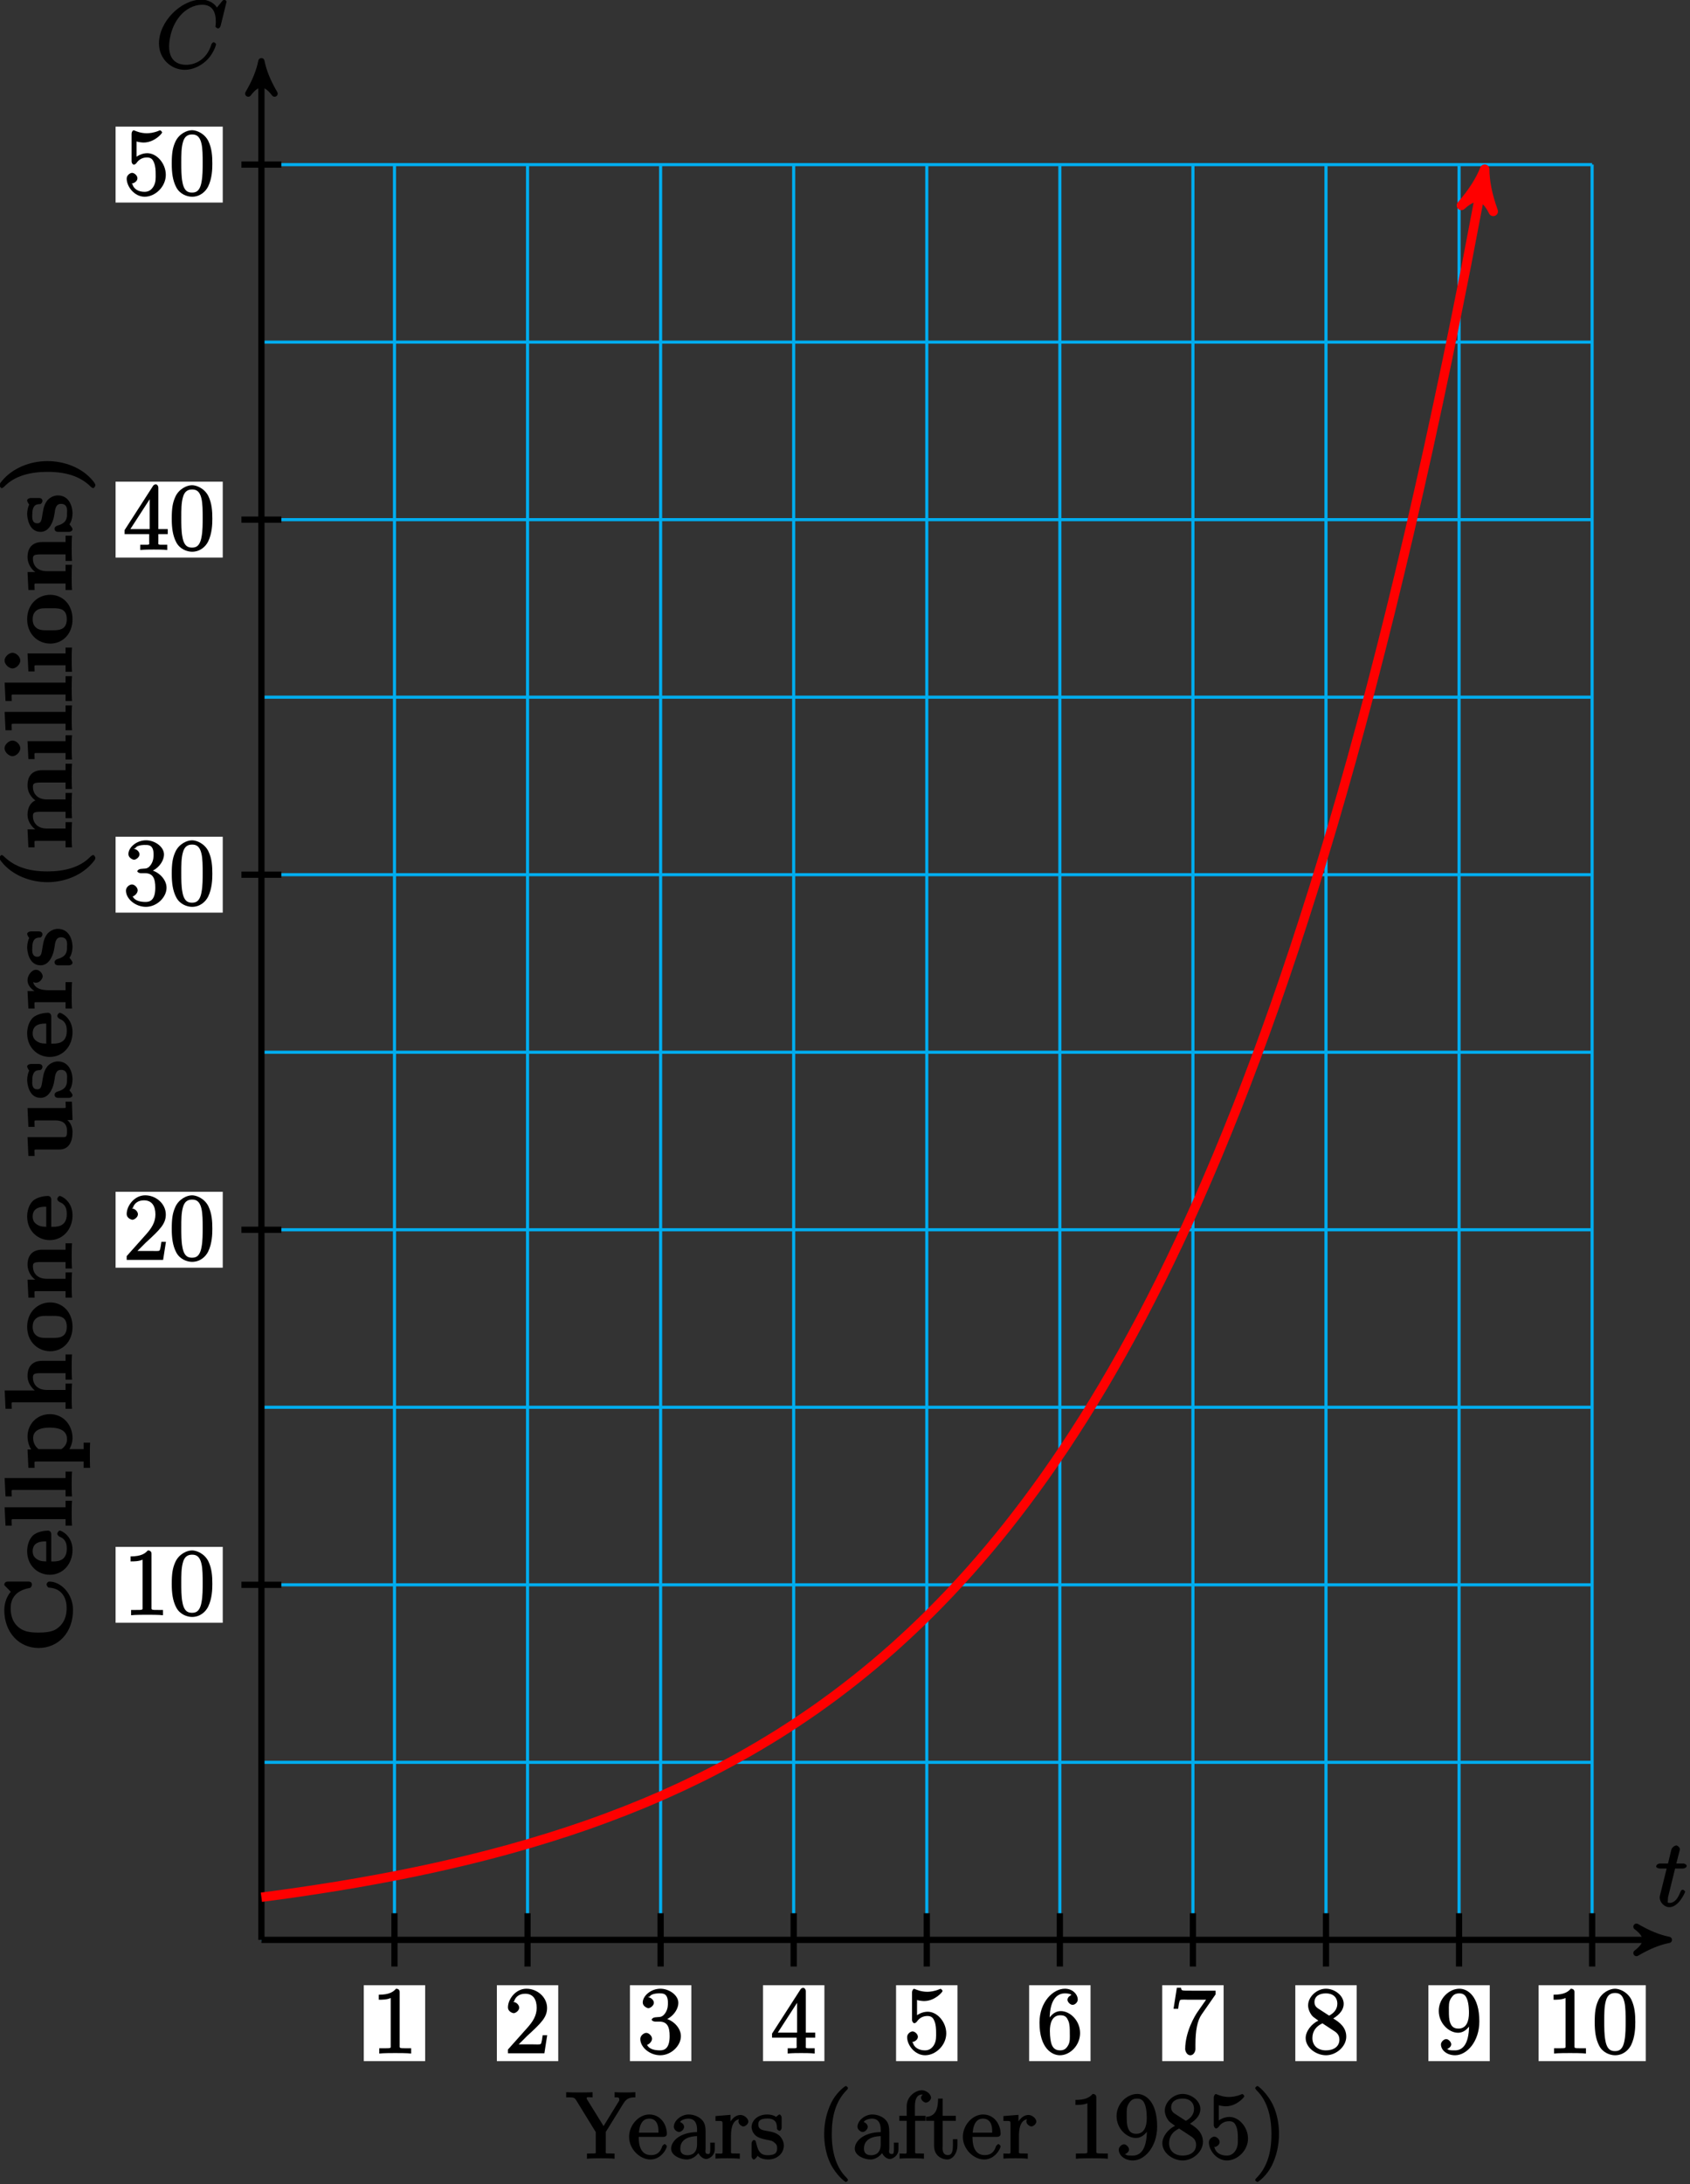 <?xml version="1.0" encoding="UTF-8"?>
<svg xmlns="http://www.w3.org/2000/svg" xmlns:xlink="http://www.w3.org/1999/xlink" width="216pt" height="279pt" viewBox="0 0 216 279" version="1.1">
<rect x="0" y="0" width="216" height="279" fill="#333333" stroke="none"/>
<defs>
<g>
<symbol overflow="visible" id="glyph0-0">
<path style="stroke:none;" d=""/>
</symbol>
<symbol overflow="visible" id="glyph0-1">
<path style="stroke:none;" d="M 2.406 -4.812 L 3.5 -4.812 C 3.734 -4.812 4 -4.953 4 -5.156 C 4 -5.297 3.781 -5.453 3.531 -5.453 L 2.672 -5.453 L 3.078 -7.047 C 3.125 -7.203 3.125 -7.234 3.125 -7.312 C 3.125 -7.5 2.828 -7.766 2.672 -7.766 C 2.562 -7.766 2.125 -7.578 2.031 -7.203 L 1.609 -5.453 L 0.609 -5.453 C 0.375 -5.453 0.094 -5.297 0.094 -5.062 C 0.094 -4.953 0.344 -4.812 0.578 -4.812 L 1.438 -4.812 L 0.688 -1.797 C 0.578 -1.375 0.547 -1.25 0.547 -1.094 C 0.547 -0.531 1.109 0.125 1.781 0.125 C 2.984 0.125 3.797 -1.766 3.797 -1.859 C 3.797 -1.922 3.578 -2.109 3.516 -2.109 C 3.484 -2.109 3.328 -2.062 3.297 -2.016 C 3.281 -2.016 3.234 -1.891 3.141 -1.703 C 2.891 -1.094 2.516 -0.422 1.812 -0.422 C 1.453 -0.422 1.594 -0.562 1.594 -0.828 C 1.594 -0.844 1.594 -1.062 1.625 -1.203 L 2.516 -4.812 Z M 2.406 -4.812 "/>
</symbol>
<symbol overflow="visible" id="glyph0-2">
<path style="stroke:none;" d="M 9.078 -8.453 C 9.078 -8.562 8.844 -8.719 8.828 -8.719 C 8.797 -8.719 8.625 -8.672 8.531 -8.547 L 7.844 -7.703 C 7.516 -8.266 6.75 -8.719 5.859 -8.719 C 3.281 -8.719 0.438 -5.938 0.438 -3.125 C 0.438 -1.141 2 0.25 3.734 0.25 C 4.703 0.25 5.641 -0.188 6.328 -0.781 C 7.375 -1.656 7.734 -2.922 7.734 -3.016 C 7.734 -3.125 7.484 -3.281 7.453 -3.281 C 7.344 -3.281 7.203 -3.156 7.141 -3.016 C 6.594 -1.141 5.141 -0.391 3.938 -0.391 C 2.672 -0.391 1.734 -1.047 1.734 -2.75 C 1.734 -3.125 1.812 -5.109 3.156 -6.672 C 3.812 -7.438 4.828 -8.062 5.969 -8.062 C 7.281 -8.062 7.703 -7.125 7.703 -5.906 C 7.703 -5.594 7.656 -5.328 7.656 -5.281 C 7.656 -5.172 7.953 -5.031 7.984 -5.031 C 8.109 -5.031 8.281 -5.188 8.328 -5.406 Z M 9.078 -8.453 "/>
</symbol>
<symbol overflow="visible" id="glyph1-0">
<path style="stroke:none;" d=""/>
</symbol>
<symbol overflow="visible" id="glyph1-1">
<path style="stroke:none;" d="M 3.594 -7.812 C 3.594 -8.078 3.438 -8.25 3.125 -8.25 C 2.797 -7.875 2.312 -7.484 0.922 -7.484 L 0.922 -6.844 C 1.359 -6.844 1.953 -6.844 2.453 -7.062 L 2.453 -1.062 C 2.453 -0.641 2.578 -0.641 1.531 -0.641 L 0.984 -0.641 L 0.984 0.031 C 1.484 -0.031 2.641 -0.031 3.031 -0.031 C 3.438 -0.031 4.578 -0.031 5.062 0.031 L 5.062 -0.641 L 4.531 -0.641 C 3.484 -0.641 3.594 -0.641 3.594 -1.062 Z M 3.594 -7.812 "/>
</symbol>
<symbol overflow="visible" id="glyph1-2">
<path style="stroke:none;" d="M 5.266 -2.312 L 4.859 -2.312 C 4.797 -1.953 4.75 -1.406 4.625 -1.203 C 4.547 -1.094 3.984 -1.141 3.625 -1.141 L 1.406 -1.141 L 1.516 -0.891 C 1.844 -1.156 2.562 -1.922 2.875 -2.219 C 4.703 -3.891 5.422 -4.609 5.422 -5.797 C 5.422 -7.172 4.172 -8.25 2.781 -8.25 C 1.406 -8.25 0.422 -6.906 0.422 -5.875 C 0.422 -5.266 1.109 -5.125 1.141 -5.125 C 1.406 -5.125 1.859 -5.453 1.859 -5.828 C 1.859 -6.172 1.484 -6.547 1.141 -6.547 C 1.047 -6.547 1.016 -6.547 1.203 -6.609 C 1.359 -7.203 1.859 -7.609 2.625 -7.609 C 3.641 -7.609 4.094 -6.891 4.094 -5.797 C 4.094 -4.781 3.562 -4 2.875 -3.234 L 0.422 -0.484 L 0.422 0 L 5.078 0 L 5.438 -2.312 Z M 5.266 -2.312 "/>
</symbol>
<symbol overflow="visible" id="glyph1-3">
<path style="stroke:none;" d="M 2.203 -4.594 C 2 -4.578 1.781 -4.406 1.781 -4.297 C 1.781 -4.188 2.016 -4.047 2.219 -4.047 L 2.766 -4.047 C 3.797 -4.047 4.078 -3.344 4.078 -2.203 C 4.078 -0.641 3.438 -0.375 2.844 -0.375 C 2.266 -0.375 1.453 -0.484 1.188 -1.094 C 1.328 -1.078 1.828 -1.438 1.828 -1.859 C 1.828 -2.219 1.422 -2.609 1.094 -2.609 C 0.797 -2.609 0.328 -2.281 0.328 -1.828 C 0.328 -0.766 1.547 0.25 2.875 0.25 C 4.297 0.25 5.516 -0.984 5.516 -2.188 C 5.516 -3.281 4.469 -4.297 3.328 -4.5 L 3.328 -4.203 C 4.359 -4.5 5.188 -5.516 5.188 -6.453 C 5.188 -7.406 4.047 -8.25 2.891 -8.25 C 1.703 -8.25 0.641 -7.359 0.641 -6.484 C 0.641 -6.016 1.188 -5.766 1.359 -5.766 C 1.609 -5.766 2.062 -6.094 2.062 -6.453 C 2.062 -6.844 1.609 -7.156 1.344 -7.156 C 1.281 -7.156 1.25 -7.156 1.531 -7.25 C 1.781 -7.703 2.797 -7.656 2.859 -7.656 C 3.25 -7.656 3.859 -7.625 3.859 -6.453 C 3.859 -6.234 3.875 -5.672 3.531 -5.156 C 3.172 -4.625 2.875 -4.641 2.562 -4.625 Z M 2.203 -4.594 "/>
</symbol>
<symbol overflow="visible" id="glyph1-4">
<path style="stroke:none;" d="M 4.469 -7.922 C 4.469 -8.156 4.312 -8.359 4.141 -8.359 C 4.047 -8.359 3.891 -8.312 3.797 -8.172 L 0.156 -2.516 L 0.156 -2 L 3.297 -2 L 3.297 -1.047 C 3.297 -0.609 3.438 -0.641 2.562 -0.641 L 2.156 -0.641 L 2.156 0.031 C 2.609 -0.031 3.547 -0.031 3.891 -0.031 C 4.219 -0.031 5.172 -0.031 5.609 0.031 L 5.609 -0.641 L 5.219 -0.641 C 4.344 -0.641 4.469 -0.609 4.469 -1.047 L 4.469 -2 L 5.672 -2 L 5.672 -2.641 L 4.469 -2.641 Z M 3.359 -7 L 3.359 -2.641 L 0.891 -2.641 L 3.641 -6.891 Z M 3.359 -7 "/>
</symbol>
<symbol overflow="visible" id="glyph1-5">
<path style="stroke:none;" d="M 1.531 -6.844 C 2.047 -6.688 2.469 -6.672 2.594 -6.672 C 3.938 -6.672 4.953 -7.812 4.953 -7.969 C 4.953 -8.016 4.781 -8.234 4.703 -8.234 C 4.688 -8.234 4.656 -8.234 4.547 -8.188 C 3.891 -7.906 3.312 -7.859 3 -7.859 C 2.219 -7.859 1.656 -8.109 1.422 -8.203 C 1.344 -8.234 1.312 -8.234 1.297 -8.234 C 1.203 -8.234 1.047 -8.016 1.047 -7.812 L 1.047 -4.266 C 1.047 -4.047 1.203 -3.844 1.344 -3.844 C 1.406 -3.844 1.531 -3.891 1.656 -4.031 C 1.984 -4.516 2.438 -4.766 3.031 -4.766 C 3.672 -4.766 3.812 -4.328 3.906 -4.125 C 4.109 -3.656 4.125 -3.078 4.125 -2.625 C 4.125 -2.156 4.172 -1.594 3.844 -1.047 C 3.578 -0.625 3.234 -0.375 2.703 -0.375 C 1.906 -0.375 1.297 -0.75 1.141 -1.391 C 0.984 -1.453 1.047 -1.453 1.109 -1.453 C 1.312 -1.453 1.797 -1.703 1.797 -2.109 C 1.797 -2.453 1.406 -2.797 1.109 -2.797 C 0.891 -2.797 0.422 -2.531 0.422 -2.062 C 0.422 -1.047 1.406 0.25 2.719 0.25 C 4.078 0.25 5.422 -1.031 5.422 -2.547 C 5.422 -3.969 4.297 -5.312 3.047 -5.312 C 2.359 -5.312 1.719 -4.953 1.406 -4.625 L 1.688 -4.516 L 1.688 -6.797 Z M 1.531 -6.844 "/>
</symbol>
<symbol overflow="visible" id="glyph1-6">
<path style="stroke:none;" d="M 1.625 -4.297 C 1.625 -7.328 2.938 -7.656 3.578 -7.656 C 4.016 -7.656 4.328 -7.562 4.391 -7.469 C 4.531 -7.469 3.906 -7.312 3.906 -6.828 C 3.906 -6.562 4.25 -6.188 4.562 -6.188 C 4.859 -6.188 5.219 -6.516 5.219 -6.859 C 5.219 -7.484 4.609 -8.25 3.578 -8.25 C 2.062 -8.25 0.328 -6.547 0.328 -3.922 C 0.328 -0.641 1.922 0.25 2.938 0.25 C 4.25 0.25 5.516 -1.031 5.516 -2.578 C 5.516 -4.172 4.25 -5.391 3.047 -5.391 C 1.984 -5.391 1.422 -4.312 1.297 -3.984 L 1.625 -3.984 Z M 2.938 -0.375 C 2.188 -0.375 1.984 -0.891 1.875 -1.141 C 1.766 -1.453 1.656 -2.031 1.656 -2.875 C 1.656 -3.812 1.922 -4.859 3 -4.859 C 3.656 -4.859 3.844 -4.547 4.016 -4.141 C 4.203 -3.703 4.203 -3.109 4.203 -2.594 C 4.203 -1.984 4.25 -1.547 4.031 -1.094 C 3.734 -0.531 3.422 -0.375 2.938 -0.375 Z M 2.938 -0.375 "/>
</symbol>
<symbol overflow="visible" id="glyph1-7">
<path style="stroke:none;" d="M 5.828 -7.562 L 5.828 -8 L 2.797 -8 C 1.344 -8 1.484 -8 1.406 -8.375 L 0.875 -8.375 L 0.453 -5.688 L 1.047 -5.688 C 1.094 -6.047 1.156 -6.688 1.312 -6.812 C 1.406 -6.891 2.203 -6.844 2.359 -6.844 L 4.609 -6.844 L 3.516 -5.281 C 3.188 -4.812 1.938 -2.75 1.938 -0.5 C 1.938 -0.375 2.109 0.25 2.594 0.25 C 3.094 0.25 3.25 -0.359 3.25 -0.516 L 3.25 -1.109 C 3.25 -2.891 3.484 -4.172 4.047 -4.969 L 5.828 -7.531 Z M 5.828 -7.562 "/>
</symbol>
<symbol overflow="visible" id="glyph1-8">
<path style="stroke:none;" d="M 3.672 -4.344 C 4.266 -4.672 5.188 -5.328 5.188 -6.328 C 5.188 -7.375 4.031 -8.25 2.922 -8.25 C 1.75 -8.25 0.641 -7.219 0.641 -6.125 C 0.641 -5.719 0.812 -5.219 1.141 -4.812 C 1.281 -4.656 1.297 -4.641 1.953 -4.172 C 1.094 -3.781 0.328 -2.828 0.328 -1.953 C 0.328 -0.688 1.703 0.25 2.922 0.25 C 4.25 0.25 5.516 -0.875 5.516 -2.125 C 5.516 -3.344 4.609 -4 3.844 -4.453 Z M 2.047 -5.641 C 1.891 -5.75 1.453 -5.953 1.453 -6.531 C 1.453 -7.312 2.109 -7.656 2.922 -7.656 C 3.781 -7.656 4.375 -7.188 4.375 -6.328 C 4.375 -5.594 3.891 -5.109 3.328 -4.812 Z M 2.375 -3.891 L 3.828 -2.938 C 4.141 -2.734 4.641 -2.469 4.641 -1.75 C 4.641 -0.844 3.891 -0.375 2.922 -0.375 C 1.906 -0.375 1.188 -0.953 1.188 -1.953 C 1.188 -2.875 1.719 -3.484 2.469 -3.828 Z M 2.375 -3.891 "/>
</symbol>
<symbol overflow="visible" id="glyph1-9">
<path style="stroke:none;" d="M 4.203 -3.625 C 4.203 -0.797 3.125 -0.375 2.406 -0.375 C 2.109 -0.375 1.594 -0.359 1.469 -0.531 L 1.25 -0.531 C 1.344 -0.5 1.922 -0.719 1.922 -1.156 C 1.922 -1.422 1.594 -1.812 1.281 -1.812 C 0.969 -1.812 0.609 -1.453 0.609 -1.141 C 0.609 -0.391 1.375 0.25 2.422 0.25 C 3.906 0.25 5.516 -1.484 5.516 -4.078 C 5.516 -7.297 4.016 -8.25 2.969 -8.25 C 1.656 -8.25 0.328 -7 0.328 -5.422 C 0.328 -3.844 1.609 -2.625 2.797 -2.625 C 3.688 -2.625 4.297 -3.406 4.531 -4.016 L 4.203 -4.016 Z M 2.844 -3.156 C 2.094 -3.156 1.922 -3.609 1.812 -3.844 C 1.625 -4.297 1.625 -4.859 1.625 -5.406 C 1.625 -6.078 1.578 -6.531 1.891 -7.031 C 2.109 -7.344 2.312 -7.656 2.969 -7.656 C 3.641 -7.656 3.828 -7.203 3.938 -6.938 C 4.188 -6.344 4.188 -5.328 4.188 -5.156 C 4.188 -4.141 3.891 -3.156 2.844 -3.156 Z M 2.844 -3.156 "/>
</symbol>
<symbol overflow="visible" id="glyph1-10">
<path style="stroke:none;" d="M 5.516 -3.969 C 5.516 -4.953 5.453 -5.922 5.016 -6.844 C 4.531 -7.828 3.516 -8.25 2.922 -8.25 C 2.234 -8.25 1.219 -7.75 0.781 -6.75 C 0.438 -6 0.328 -5.266 0.328 -3.969 C 0.328 -2.812 0.453 -1.828 0.891 -0.984 C 1.344 -0.078 2.297 0.25 2.922 0.25 C 3.953 0.25 4.656 -0.406 4.984 -1.062 C 5.484 -2.109 5.516 -3.281 5.516 -3.969 Z M 2.922 -0.281 C 2.531 -0.281 1.906 -0.344 1.688 -1.656 C 1.547 -2.359 1.547 -3.281 1.547 -4.109 C 1.547 -5.094 1.547 -5.969 1.75 -6.688 C 1.953 -7.484 2.406 -7.703 2.922 -7.703 C 3.375 -7.703 3.891 -7.578 4.125 -6.547 C 4.281 -5.875 4.281 -4.922 4.281 -4.109 C 4.281 -3.312 4.281 -2.406 4.141 -1.672 C 3.922 -0.359 3.328 -0.281 2.922 -0.281 Z M 2.922 -0.281 "/>
</symbol>
<symbol overflow="visible" id="glyph1-11">
<path style="stroke:none;" d="M 7.297 -7.078 C 7.688 -7.703 8.125 -7.812 8.797 -7.812 L 8.797 -8.469 C 7.969 -8.438 7.953 -8.438 7.531 -8.438 C 7.203 -8.438 6.609 -8.438 6.141 -8.469 L 6.141 -7.812 C 6.656 -7.812 6.734 -7.812 6.734 -7.516 C 6.734 -7.359 6.766 -7.438 6.641 -7.25 L 4.734 -4.141 L 2.625 -7.547 C 2.562 -7.672 2.578 -7.609 2.578 -7.672 C 2.578 -7.922 2.734 -7.812 3.328 -7.812 L 3.328 -8.469 C 2.891 -8.438 1.922 -8.438 1.594 -8.438 C 1.25 -8.438 0.406 -8.438 -0.047 -8.469 L -0.047 -7.812 C 0.969 -7.812 1 -7.812 1.266 -7.391 L 3.734 -3.375 L 3.734 -1.047 C 3.734 -0.609 3.875 -0.641 3.016 -0.641 L 2.609 -0.641 L 2.609 0.031 C 3.047 -0.031 4.031 -0.031 4.375 -0.031 C 4.719 -0.031 5.703 -0.031 6.141 0.031 L 6.141 -0.641 L 5.75 -0.641 C 4.875 -0.641 5.016 -0.609 5.016 -1.031 L 5.016 -3.391 Z M 7.297 -7.078 "/>
</symbol>
<symbol overflow="visible" id="glyph1-12">
<path style="stroke:none;" d="M 4.578 -2.766 C 4.844 -2.766 5.016 -2.922 5.016 -3.141 C 5.016 -4.344 4.219 -5.625 2.766 -5.625 C 1.406 -5.625 0.188 -4.25 0.188 -2.766 C 0.188 -1.188 1.578 0.125 2.906 0.125 C 4.328 0.125 5.016 -1.312 5.016 -1.562 C 5.016 -1.641 4.812 -1.844 4.734 -1.844 C 4.641 -1.844 4.453 -1.625 4.422 -1.562 C 4.109 -0.562 3.484 -0.438 2.969 -0.438 C 2.469 -0.438 1.422 -0.625 1.422 -2.688 L 1.422 -2.766 Z M 1.438 -3.141 C 1.531 -5.016 2.422 -5.094 2.766 -5.094 C 4.047 -5.094 3.938 -3.547 3.938 -3.297 L 1.453 -3.297 Z M 1.438 -3.141 "/>
</symbol>
<symbol overflow="visible" id="glyph1-13">
<path style="stroke:none;" d="M 4.766 -3.328 C 4.766 -3.984 4.719 -4.562 4.203 -5.031 C 3.781 -5.422 3.125 -5.625 2.609 -5.625 C 1.625 -5.625 0.703 -4.828 0.703 -4.047 C 0.703 -3.703 1.094 -3.391 1.375 -3.391 C 1.656 -3.391 2.016 -3.734 2.016 -4.031 C 2.016 -4.516 1.438 -4.672 1.5 -4.672 C 1.641 -4.906 2.109 -5.094 2.578 -5.094 C 3.125 -5.094 3.672 -4.781 3.672 -3.703 L 3.672 -3.375 C 1.438 -3.344 0.359 -2.188 0.359 -1.266 C 0.359 -0.328 1.625 0.125 2.359 0.125 C 3.141 0.125 3.844 -0.5 4.062 -1.078 L 3.734 -1.078 C 3.797 -0.516 4.328 0.062 4.844 0.062 C 5.094 0.062 5.938 -0.25 5.938 -1.203 L 5.938 -2.031 L 5.359 -2.031 L 5.359 -1.203 C 5.359 -0.531 5.234 -0.578 5.062 -0.578 C 4.609 -0.578 4.766 -1.062 4.766 -1.25 Z M 3.672 -1.828 C 3.672 -0.656 2.969 -0.422 2.453 -0.422 C 1.859 -0.422 1.531 -0.688 1.531 -1.266 C 1.531 -2.844 3.406 -2.844 3.672 -2.859 Z M 3.672 -1.828 "/>
</symbol>
<symbol overflow="visible" id="glyph1-14">
<path style="stroke:none;" d="M 2.156 -2.922 C 2.156 -4.094 2.469 -5.031 3.391 -5.031 C 3.484 -5.031 3.516 -5.031 3.562 -5.016 L 3.438 -5.266 C 3.344 -5.219 3.109 -5.047 3.109 -4.719 C 3.109 -4.375 3.547 -4.094 3.734 -4.094 C 3.984 -4.094 4.375 -4.406 4.375 -4.719 C 4.375 -5.078 3.891 -5.562 3.375 -5.562 C 2.359 -5.562 1.859 -4.312 1.828 -4.25 L 2.094 -4.25 L 2.094 -5.578 L 0.172 -5.422 L 0.172 -4.797 C 1.141 -4.797 1.078 -4.859 1.078 -4.266 L 1.078 -1.031 C 1.078 -0.484 1.109 -0.641 0.172 -0.641 L 0.172 0.016 C 0.672 -0.031 1.328 -0.031 1.688 -0.031 C 2.016 -0.031 2.859 -0.031 3.281 0.031 L 3.281 -0.641 L 2.891 -0.641 C 2.016 -0.641 2.156 -0.625 2.156 -1.047 Z M 2.156 -2.922 "/>
</symbol>
<symbol overflow="visible" id="glyph1-15">
<path style="stroke:none;" d="M 4.078 -5.203 C 4.078 -5.422 3.922 -5.625 3.797 -5.625 C 3.703 -5.625 3.359 -5.312 3.359 -5.312 C 3.125 -5.516 2.656 -5.625 2.266 -5.625 C 0.828 -5.625 0.234 -4.688 0.234 -4.031 C 0.234 -3.891 0.281 -3.375 0.734 -2.953 C 1.109 -2.625 1.641 -2.5 2.188 -2.391 C 2.844 -2.266 2.875 -2.266 3.172 -2.016 C 3.391 -1.844 3.5 -1.688 3.5 -1.344 C 3.5 -0.844 3.375 -0.422 2.312 -0.422 C 1.531 -0.422 1.109 -0.719 0.844 -1.906 C 0.797 -2.125 0.75 -2.25 0.734 -2.266 C 0.719 -2.312 0.562 -2.359 0.531 -2.359 C 0.391 -2.359 0.234 -2.141 0.234 -1.922 L 0.234 -0.297 C 0.234 -0.078 0.391 0.125 0.516 0.125 C 0.578 0.125 0.688 0.078 0.891 -0.172 C 0.953 -0.266 0.953 -0.281 1.016 -0.344 C 1.359 0.078 2.125 0.125 2.328 0.125 C 3.578 0.125 4.359 -0.719 4.359 -1.656 C 4.359 -2.312 3.922 -2.797 3.812 -2.906 C 3.375 -3.281 2.953 -3.391 2.156 -3.531 C 1.812 -3.609 1.094 -3.625 1.094 -4.344 C 1.094 -4.703 1.188 -5.109 2.266 -5.109 C 3.562 -5.109 3.469 -4.141 3.484 -3.781 C 3.5 -3.688 3.75 -3.531 3.797 -3.531 C 3.922 -3.531 4.078 -3.734 4.078 -3.953 Z M 4.078 -5.203 "/>
</symbol>
<symbol overflow="visible" id="glyph1-16">
<path style="stroke:none;" d="M 4.047 2.766 C 4.047 2.719 4 2.594 3.797 2.391 C 2.594 1.188 1.969 -0.688 1.969 -3.125 C 1.969 -5.438 2.484 -7.328 3.875 -8.734 C 4 -8.844 4.047 -8.984 4.047 -9.016 C 4.047 -9.078 3.828 -9.266 3.781 -9.266 C 3.625 -9.266 2.516 -8.359 1.938 -7.188 C 1.328 -5.969 1 -4.594 1 -3.125 C 1 -2.062 1.172 -0.641 1.797 0.641 C 2.5 2.078 3.641 3 3.781 3 C 3.828 3 4.047 2.828 4.047 2.766 Z M 4.047 2.766 "/>
</symbol>
<symbol overflow="visible" id="glyph1-17">
<path style="stroke:none;" d="M 2.062 -4.812 L 3.562 -4.812 L 3.562 -5.453 L 2.188 -5.453 L 2.188 -6.688 C 2.188 -7.766 2.578 -8.172 3.078 -8.172 C 3.172 -8.172 3.234 -8.188 3.375 -8.109 L 3.484 -8.375 C 3.438 -8.359 2.969 -8.109 2.969 -7.75 C 2.969 -7.484 3.328 -7.141 3.609 -7.141 C 3.891 -7.141 4.25 -7.484 4.25 -7.766 C 4.25 -8.219 3.656 -8.719 3.078 -8.719 C 2.25 -8.719 1.141 -7.906 1.141 -6.688 L 1.141 -5.453 L 0.203 -5.453 L 0.203 -4.812 L 1.141 -4.812 L 1.141 -1.031 C 1.141 -0.484 1.172 -0.641 0.234 -0.641 L 0.234 0.016 C 0.734 -0.031 1.391 -0.031 1.75 -0.031 C 2.062 -0.031 2.922 -0.031 3.344 0.031 L 3.344 -0.641 L 2.953 -0.641 C 2.078 -0.641 2.219 -0.625 2.219 -1.047 L 2.219 -4.812 Z M 2.062 -4.812 "/>
</symbol>
<symbol overflow="visible" id="glyph1-18">
<path style="stroke:none;" d="M 2.016 -4.812 L 3.844 -4.812 L 3.844 -5.453 L 2.156 -5.453 L 2.156 -7.656 L 1.578 -7.656 C 1.562 -6.375 1.297 -5.375 0.047 -5.328 L 0.047 -4.812 L 1.062 -4.812 L 1.062 -1.625 C 1.062 -0.297 2.109 0.125 2.75 0.125 C 3.5 0.125 4.047 -0.766 4.047 -1.625 L 4.047 -2.469 L 3.469 -2.469 L 3.469 -1.656 C 3.469 -0.781 3.281 -0.438 2.828 -0.438 C 2.016 -0.438 2.156 -1.406 2.156 -1.609 L 2.156 -4.812 Z M 2.016 -4.812 "/>
</symbol>
<symbol overflow="visible" id="glyph1-19">
<path style="stroke:none;" d="M 3.531 -3.125 C 3.531 -4.031 3.406 -5.516 2.734 -6.891 C 2.031 -8.328 0.891 -9.266 0.766 -9.266 C 0.719 -9.266 0.484 -9.078 0.484 -9.016 C 0.484 -8.984 0.531 -8.844 0.734 -8.641 C 1.938 -7.438 2.562 -5.562 2.562 -3.125 C 2.562 -0.812 2.047 1.078 0.656 2.484 C 0.531 2.594 0.484 2.719 0.484 2.766 C 0.484 2.828 0.719 3 0.766 3 C 0.922 3 2.016 2.109 2.594 0.938 C 3.203 -0.281 3.531 -1.688 3.531 -3.125 Z M 3.531 -3.125 "/>
</symbol>
<symbol overflow="visible" id="glyph2-0">
<path style="stroke:none;" d=""/>
</symbol>
<symbol overflow="visible" id="glyph2-1">
<path style="stroke:none;" d="M -8.172 -9.078 C -8.453 -9.078 -8.641 -8.953 -8.641 -8.625 L -7.812 -7.781 C -8.312 -7.219 -8.641 -6.328 -8.641 -5.438 C -8.641 -2.578 -6.75 -0.594 -4.25 -0.594 C -1.781 -0.594 0.141 -2.516 0.141 -5.453 C 0.141 -7.578 -1.453 -9.078 -2.875 -9.078 C -3.078 -9.078 -3.234 -8.875 -3.234 -8.703 C -3.234 -8.578 -3.078 -8.312 -2.953 -8.312 C -1.141 -8.203 -0.672 -6.797 -0.672 -5.719 C -0.672 -4.953 -0.844 -4 -1.594 -3.328 C -2.047 -2.906 -2.594 -2.562 -4.25 -2.562 C -5.422 -2.562 -6.188 -2.703 -6.844 -3.266 C -7.75 -4.031 -7.828 -5.125 -7.828 -5.703 C -7.828 -6.594 -7.469 -7.906 -5.359 -8.266 C -5.266 -8.281 -5.109 -8.531 -5.109 -8.672 C -5.109 -8.953 -5.281 -9.078 -5.562 -9.078 Z M -8.172 -9.078 "/>
</symbol>
<symbol overflow="visible" id="glyph2-2">
<path style="stroke:none;" d="M -2.641 -5.406 C -2.641 -5.672 -2.781 -5.875 -3.078 -5.875 C -3.438 -5.875 -4.453 -5.766 -5.016 -5.219 C -5.516 -4.703 -5.719 -3.938 -5.719 -3.25 C -5.719 -1.391 -4.344 -0.234 -2.828 -0.234 C -1.156 -0.234 0.078 -1.609 0.078 -3.406 C 0.078 -5.219 -1.344 -5.875 -1.547 -5.875 C -1.719 -5.875 -1.875 -5.562 -1.875 -5.5 C -1.875 -5.312 -1.688 -5.156 -1.531 -5.078 C -0.75 -4.766 -0.656 -4.125 -0.656 -3.547 C -0.656 -1.812 -2.109 -1.938 -2.641 -1.938 Z M -3.125 -1.938 C -3.625 -1.953 -3.984 -1.938 -4.406 -2.188 C -4.797 -2.422 -5.016 -2.734 -5.016 -3.25 C -5.016 -4.531 -3.734 -4.5 -3.281 -4.5 L -3.281 -1.953 Z M -3.125 -1.938 "/>
</symbol>
<symbol overflow="visible" id="glyph2-3">
<path style="stroke:none;" d="M -8.594 -2.594 L -8.484 -0.375 L -7.688 -0.375 C -7.688 -1.266 -7.828 -1.203 -7.359 -1.203 L -0.812 -1.203 L -0.812 -0.375 L 0.016 -0.375 C -0.031 -0.797 -0.031 -1.656 -0.031 -1.969 C -0.031 -2.297 -0.031 -3.141 0.016 -3.547 L -0.812 -3.547 L -0.812 -2.719 L -8.594 -2.719 Z M -8.594 -2.594 "/>
</symbol>
<symbol overflow="visible" id="glyph2-4">
<path style="stroke:none;" d="M 1.5 -3.375 L 1.5 -2.672 L -0.328 -2.672 C -0.266 -2.734 0.078 -3.375 0.078 -4.094 C 0.078 -5.719 -1.062 -7.141 -2.812 -7.141 C -4.453 -7.141 -5.672 -5.891 -5.672 -4.281 C -5.672 -3.578 -5.391 -2.859 -5.188 -2.625 L -5.672 -2.625 L -5.562 -0.281 L -4.766 -0.281 C -4.766 -1.156 -4.906 -1.094 -4.453 -1.094 L 1.5 -1.094 L 1.5 -0.281 L 2.328 -0.281 C 2.297 -0.688 2.297 -1.547 2.297 -1.891 C 2.297 -2.219 2.297 -3.094 2.328 -3.5 L 1.5 -3.5 Z M -4.219 -2.641 C -4.797 -3.078 -4.953 -3.625 -4.953 -4.094 C -4.953 -4.859 -4.391 -5.422 -2.812 -5.422 C -1.078 -5.422 -0.625 -4.703 -0.625 -3.938 C -0.625 -3.438 -0.844 -3.016 -1.344 -2.672 L -4.281 -2.672 Z M -4.219 -2.641 "/>
</symbol>
<symbol overflow="visible" id="glyph2-5">
<path style="stroke:none;" d="M -3.797 -6.484 C -4.938 -6.484 -5.672 -5.859 -5.672 -4.547 C -5.672 -3.328 -4.672 -2.609 -4.469 -2.516 L -4.469 -2.703 L -8.594 -2.703 L -8.484 -0.359 L -7.688 -0.359 C -7.688 -1.25 -7.828 -1.188 -7.359 -1.188 L -0.812 -1.188 L -0.812 -0.359 L 0.016 -0.359 C -0.031 -0.781 -0.031 -1.641 -0.031 -1.969 C -0.031 -2.312 -0.031 -3.172 0.016 -3.578 L -0.812 -3.578 L -0.812 -2.766 L -3.203 -2.766 C -4.5 -2.766 -4.984 -3.578 -4.984 -4.344 C -4.984 -4.797 -4.844 -4.906 -3.938 -4.906 L -0.812 -4.906 L -0.812 -4.078 L 0.016 -4.078 C -0.031 -4.5 -0.031 -5.359 -0.031 -5.688 C -0.031 -6.031 -0.031 -6.891 0.016 -7.297 L -0.812 -7.297 L -0.812 -6.484 Z M -3.797 -6.484 "/>
</symbol>
<symbol overflow="visible" id="glyph2-6">
<path style="stroke:none;" d="M -2.766 -6.469 C -4.375 -6.469 -5.719 -5.234 -5.719 -3.359 C -5.719 -1.406 -4.312 -0.234 -2.766 -0.234 C -1.188 -0.234 0.078 -1.469 0.078 -3.344 C 0.078 -5.297 -1.25 -6.469 -2.766 -6.469 Z M -0.656 -3.359 C -0.656 -1.812 -1.906 -1.938 -2.875 -1.938 C -3.438 -1.938 -3.938 -1.906 -4.359 -2.125 C -4.844 -2.391 -5.016 -2.828 -5.016 -3.344 C -5.016 -4.031 -4.734 -4.344 -4.406 -4.547 C -3.969 -4.797 -3.453 -4.75 -2.875 -4.75 C -1.891 -4.75 -0.656 -4.906 -0.656 -3.359 Z M -0.656 -3.359 "/>
</symbol>
<symbol overflow="visible" id="glyph2-7">
<path style="stroke:none;" d="M -3.797 -6.484 C -4.938 -6.484 -5.672 -5.859 -5.672 -4.547 C -5.672 -3.688 -5.109 -2.797 -4.359 -2.469 L -4.359 -2.656 L -5.672 -2.656 L -5.562 -0.359 L -4.766 -0.359 C -4.766 -1.25 -4.906 -1.188 -4.453 -1.188 L -0.812 -1.188 L -0.812 -0.359 L 0.016 -0.359 C -0.031 -0.781 -0.031 -1.641 -0.031 -1.969 C -0.031 -2.312 -0.031 -3.172 0.016 -3.578 L -0.812 -3.578 L -0.812 -2.766 L -3.203 -2.766 C -4.5 -2.766 -4.984 -3.578 -4.984 -4.344 C -4.984 -4.797 -4.844 -4.906 -3.938 -4.906 L -0.812 -4.906 L -0.812 -4.078 L 0.016 -4.078 C -0.031 -4.5 -0.031 -5.359 -0.031 -5.688 C -0.031 -6.031 -0.031 -6.891 0.016 -7.297 L -0.812 -7.297 L -0.812 -6.484 Z M -3.797 -6.484 "/>
</symbol>
<symbol overflow="visible" id="glyph2-8">
<path style="stroke:none;" d="M -5.422 -4.078 L -4.766 -4.078 C -4.766 -4.953 -4.906 -4.906 -4.453 -4.906 L -2.109 -4.906 C -1.188 -4.906 -0.625 -4.5 -0.625 -3.578 C -0.625 -2.672 -0.766 -2.766 -1.422 -2.766 L -5.672 -2.766 L -5.562 -0.359 L -4.766 -0.359 C -4.766 -1.25 -4.906 -1.188 -4.453 -1.188 L -1.609 -1.188 C -0.422 -1.188 0.078 -2.125 0.078 -3.406 C 0.078 -3.688 0.031 -4.672 -0.891 -5.156 L -0.891 -4.953 L 0.078 -4.953 L 0 -7.297 L -0.812 -7.297 C -0.812 -6.438 -0.656 -6.484 -1.125 -6.484 L -5.672 -6.484 L -5.562 -4.078 Z M -5.422 -4.078 "/>
</symbol>
<symbol overflow="visible" id="glyph2-9">
<path style="stroke:none;" d="M -5.25 -4.641 C -5.469 -4.641 -5.719 -4.5 -5.719 -4.328 C -5.719 -4.25 -5.672 -4.125 -5.562 -3.938 C -5.516 -3.891 -5.438 -3.766 -5.453 -3.797 C -5.594 -3.578 -5.719 -3.031 -5.719 -2.609 C -5.719 -2.25 -5.562 -0.312 -4 -0.312 C -2.75 -0.312 -2.344 -1.938 -2.281 -2.312 C -2.219 -2.625 -2.156 -3.031 -2.156 -3.078 C -2.047 -3.547 -1.891 -3.891 -1.391 -3.891 C -0.469 -3.891 -0.625 -2.938 -0.625 -2.688 C -0.625 -2.078 -0.656 -1.453 -1.812 -1.125 C -2.062 -1.047 -2.219 -0.906 -2.219 -0.703 C -2.219 -0.453 -2.031 -0.312 -1.75 -0.312 L -0.375 -0.312 C -0.156 -0.312 0.078 -0.453 0.078 -0.641 C 0.078 -0.719 0.031 -0.844 -0.156 -1.078 L -0.312 -1.281 C 0.031 -1.719 0.078 -2.469 0.078 -2.688 C 0.078 -3.344 -0.219 -4.969 -1.812 -4.969 C -2.375 -4.969 -2.875 -4.625 -3.094 -4.391 C -3.5 -3.891 -3.625 -3.391 -3.734 -2.75 C -3.875 -1.984 -3.844 -1.406 -4.422 -1.406 C -5.203 -1.406 -5.062 -2.328 -5.062 -2.578 C -5.062 -3.906 -4.359 -3.844 -4.062 -3.859 C -3.906 -3.875 -3.766 -4.109 -3.766 -4.25 C -3.766 -4.5 -3.938 -4.641 -4.219 -4.641 Z M -5.25 -4.641 "/>
</symbol>
<symbol overflow="visible" id="glyph2-10">
<path style="stroke:none;" d="M -2.828 -2.625 C -3.234 -2.625 -4.984 -2.562 -4.984 -3.969 L -5.234 -3.859 C -5.109 -3.688 -4.797 -3.578 -4.578 -3.578 C -4.094 -3.578 -3.734 -4.109 -3.734 -4.406 C -3.734 -4.703 -4.094 -5.234 -4.578 -5.234 C -5.188 -5.234 -5.672 -4.484 -5.672 -3.906 C -5.672 -2.969 -4.703 -2.422 -4.344 -2.297 L -4.344 -2.516 L -5.672 -2.516 L -5.562 -0.281 L -4.766 -0.281 C -4.766 -1.156 -4.906 -1.094 -4.453 -1.094 L -0.812 -1.094 L -0.812 -0.281 L 0.016 -0.281 C -0.031 -0.688 -0.031 -1.594 -0.031 -1.922 C -0.031 -2.266 -0.031 -3.234 0.016 -3.656 L -0.812 -3.656 L -0.812 -2.625 Z M -2.828 -2.625 "/>
</symbol>
<symbol overflow="visible" id="glyph2-11">
<path style="stroke:none;" d="M 2.719 -4.609 C 2.672 -4.609 2.531 -4.562 2.312 -4.344 C 0.984 -3 -1.016 -2.516 -3.125 -2.516 C -5.469 -2.516 -7.297 -3.078 -8.656 -4.406 C -8.797 -4.547 -8.922 -4.609 -8.969 -4.609 C -9.109 -4.609 -9.266 -4.328 -9.266 -4.266 C -9.266 -4.156 -9.219 -4.031 -8.969 -3.719 C -7.594 -2 -5.281 -1.141 -3.125 -1.141 C -0.938 -1.141 1.312 -2.016 2.703 -3.703 C 2.969 -4.016 3 -4.141 3 -4.266 C 3 -4.328 2.859 -4.609 2.719 -4.609 Z M 2.719 -4.609 "/>
</symbol>
<symbol overflow="visible" id="glyph2-12">
<path style="stroke:none;" d="M -3.797 -10.219 C -4.906 -10.219 -5.672 -9.625 -5.672 -8.281 C -5.672 -7.078 -4.812 -6.406 -4.438 -6.219 L -4.328 -6.453 C -5.344 -6.266 -5.672 -5.312 -5.672 -4.547 C -5.672 -3.406 -4.781 -2.641 -4.359 -2.469 L -4.359 -2.656 L -5.672 -2.656 L -5.562 -0.359 L -4.766 -0.359 C -4.766 -1.25 -4.906 -1.188 -4.453 -1.188 L -0.812 -1.188 L -0.812 -0.359 L 0.016 -0.359 C -0.031 -0.781 -0.031 -1.641 -0.031 -1.969 C -0.031 -2.312 -0.031 -3.172 0.016 -3.578 L -0.812 -3.578 L -0.812 -2.766 L -3.203 -2.766 C -4.5 -2.766 -4.984 -3.594 -4.984 -4.344 C -4.984 -4.797 -4.859 -4.906 -3.938 -4.906 L -0.812 -4.906 L -0.812 -4.094 L 0.016 -4.094 C -0.031 -4.5 -0.031 -5.359 -0.031 -5.703 C -0.031 -6.031 -0.031 -6.906 0.016 -7.312 L -0.812 -7.312 L -0.812 -6.484 L -3.203 -6.484 C -4.5 -6.484 -4.984 -7.328 -4.984 -8.078 C -4.984 -8.516 -4.859 -8.641 -3.938 -8.641 L -0.812 -8.641 L -0.812 -7.812 L 0.016 -7.812 C -0.031 -8.234 -0.031 -9.094 -0.031 -9.438 C -0.031 -9.766 -0.031 -10.641 0.016 -11.047 L -0.812 -11.047 L -0.812 -10.219 Z M -3.797 -10.219 "/>
</symbol>
<symbol overflow="visible" id="glyph2-13">
<path style="stroke:none;" d="M -7.594 -2.797 C -8.078 -2.797 -8.609 -2.266 -8.609 -1.812 C -8.609 -1.312 -8.047 -0.797 -7.594 -0.797 C -7.141 -0.797 -6.594 -1.312 -6.594 -1.812 C -6.594 -2.266 -7.094 -2.797 -7.594 -2.797 Z M -5.422 -0.422 L -4.766 -0.422 C -4.766 -1.266 -4.906 -1.203 -4.453 -1.203 L -0.812 -1.203 L -0.812 -0.375 L 0.016 -0.375 C -0.031 -0.797 -0.031 -1.625 -0.031 -1.953 C -0.031 -2.281 -0.031 -3.047 0.016 -3.469 L -0.812 -3.469 L -0.812 -2.719 L -5.672 -2.719 L -5.562 -0.422 Z M -5.422 -0.422 "/>
</symbol>
<symbol overflow="visible" id="glyph2-14">
<path style="stroke:none;" d="M -3.125 -4.047 C -5.312 -4.047 -7.562 -3.188 -8.953 -1.5 C -9.219 -1.188 -9.266 -1.062 -9.266 -0.938 C -9.266 -0.891 -9.109 -0.594 -8.969 -0.594 C -8.922 -0.594 -8.781 -0.641 -8.578 -0.859 C -7.234 -2.203 -5.234 -2.672 -3.125 -2.672 C -0.781 -2.672 1.047 -2.125 2.406 -0.781 C 2.547 -0.641 2.672 -0.594 2.719 -0.594 C 2.859 -0.594 3 -0.891 3 -0.938 C 3 -1.047 2.969 -1.172 2.719 -1.484 C 1.344 -3.203 -0.969 -4.047 -3.125 -4.047 Z M -3.125 -4.047 "/>
</symbol>
</g>
</defs>
<g id="surface1">
<path style="fill:none;stroke-width:0.399;stroke-linecap:butt;stroke-linejoin:miter;stroke:rgb(0%,67.839%,93.729%);stroke-opacity:1;stroke-miterlimit:10;" d="M 0 -0.001 L 170.082 -0.001 M 0 22.679 L 170.082 22.679 M 0 45.355 L 170.082 45.355 M 0 68.034 L 170.082 68.034 M 0 90.71 L 170.082 90.71 M 0 113.386 L 170.082 113.386 M 0 136.066 L 170.082 136.066 M 0 158.741 L 170.082 158.741 M 0 181.421 L 170.082 181.421 M 0 204.097 L 170.082 204.097 M 0 226.769 L 170.082 226.769 M 0 -0.001 L 0 226.777 M 17.008 -0.001 L 17.008 226.777 M 34.016 -0.001 L 34.016 226.777 M 51.024 -0.001 L 51.024 226.777 M 68.031 -0.001 L 68.031 226.777 M 85.043 -0.001 L 85.043 226.777 M 102.051 -0.001 L 102.051 226.777 M 119.059 -0.001 L 119.059 226.777 M 136.067 -0.001 L 136.067 226.777 M 153.074 -0.001 L 153.074 226.777 M 170.078 -0.001 L 170.078 226.777 " transform="matrix(1,0,0,-1,33.41,247.8)"/>
<path style="fill:none;stroke-width:0.797;stroke-linecap:butt;stroke-linejoin:miter;stroke:rgb(0%,0%,0%);stroke-opacity:1;stroke-miterlimit:10;" d="M 0 -0.001 L 178.852 -0.001 " transform="matrix(1,0,0,-1,33.41,247.8)"/>
<path style="fill-rule:nonzero;fill:rgb(0%,0%,0%);fill-opacity:1;stroke-width:0.797;stroke-linecap:butt;stroke-linejoin:round;stroke:rgb(0%,0%,0%);stroke-opacity:1;stroke-miterlimit:10;" d="M 1.038 -0.001 C -0.259 0.261 -1.556 0.777 -3.107 1.683 C -1.556 0.519 -1.556 -0.516 -3.107 -1.684 C -1.556 -0.778 -0.259 -0.259 1.038 -0.001 Z M 1.038 -0.001 " transform="matrix(1,0,0,-1,212.263,247.8)"/>
<g style="fill:rgb(0%,0%,0%);fill-opacity:1;">
  <use xlink:href="#glyph0-1" x="211.58" y="243.5"/>
</g>
<path style="fill:none;stroke-width:0.797;stroke-linecap:butt;stroke-linejoin:miter;stroke:rgb(0%,0%,0%);stroke-opacity:1;stroke-miterlimit:10;" d="M 0 -0.001 L 0 238.948 " transform="matrix(1,0,0,-1,33.41,247.8)"/>
<path style="fill-rule:nonzero;fill:rgb(0%,0%,0%);fill-opacity:1;stroke-width:0.797;stroke-linecap:butt;stroke-linejoin:round;stroke:rgb(0%,0%,0%);stroke-opacity:1;stroke-miterlimit:10;" d="M 1.036 -0 C -0.261 0.258 -1.554 0.777 -3.108 1.683 C -1.554 0.519 -1.554 -0.52 -3.108 -1.684 C -1.554 -0.777 -0.261 -0.258 1.036 -0 Z M 1.036 -0 " transform="matrix(0,-1,-1,0,33.41,8.853)"/>
<g style="fill:rgb(0%,0%,0%);fill-opacity:1;">
  <use xlink:href="#glyph0-2" x="19.88" y="8.67"/>
</g>
<path style="fill:none;stroke-width:0.797;stroke-linecap:butt;stroke-linejoin:miter;stroke:rgb(0%,0%,0%);stroke-opacity:1;stroke-miterlimit:10;" d="M 17.008 3.402 L 17.008 -3.403 " transform="matrix(1,0,0,-1,33.41,247.8)"/>
<path style=" stroke:none;fill-rule:nonzero;fill:rgb(100%,100%,100%);fill-opacity:1;" d="M 46.496 263.289 L 54.34 263.289 L 54.34 253.594 L 46.496 253.594 Z M 46.496 263.289 "/>
<g style="fill:rgb(0%,0%,0%);fill-opacity:1;">
  <use xlink:href="#glyph1-1" x="47.49" y="262.29"/>
</g>
<path style="fill:none;stroke-width:0.797;stroke-linecap:butt;stroke-linejoin:miter;stroke:rgb(0%,0%,0%);stroke-opacity:1;stroke-miterlimit:10;" d="M 34.016 3.402 L 34.016 -3.403 " transform="matrix(1,0,0,-1,33.41,247.8)"/>
<path style=" stroke:none;fill-rule:nonzero;fill:rgb(100%,100%,100%);fill-opacity:1;" d="M 63.504 263.289 L 71.348 263.289 L 71.348 253.594 L 63.504 253.594 Z M 63.504 263.289 "/>
<g style="fill:rgb(0%,0%,0%);fill-opacity:1;">
  <use xlink:href="#glyph1-2" x="64.5" y="262.29"/>
</g>
<path style="fill:none;stroke-width:0.797;stroke-linecap:butt;stroke-linejoin:miter;stroke:rgb(0%,0%,0%);stroke-opacity:1;stroke-miterlimit:10;" d="M 51.024 3.402 L 51.024 -3.403 " transform="matrix(1,0,0,-1,33.41,247.8)"/>
<path style=" stroke:none;fill-rule:nonzero;fill:rgb(100%,100%,100%);fill-opacity:1;" d="M 80.512 263.289 L 88.359 263.289 L 88.359 253.594 L 80.512 253.594 Z M 80.512 263.289 "/>
<g style="fill:rgb(0%,0%,0%);fill-opacity:1;">
  <use xlink:href="#glyph1-3" x="81.51" y="262.29"/>
</g>
<path style="fill:none;stroke-width:0.797;stroke-linecap:butt;stroke-linejoin:miter;stroke:rgb(0%,0%,0%);stroke-opacity:1;stroke-miterlimit:10;" d="M 68.031 3.402 L 68.031 -3.403 " transform="matrix(1,0,0,-1,33.41,247.8)"/>
<path style=" stroke:none;fill-rule:nonzero;fill:rgb(100%,100%,100%);fill-opacity:1;" d="M 97.52 263.289 L 105.367 263.289 L 105.367 253.594 L 97.52 253.594 Z M 97.52 263.289 "/>
<g style="fill:rgb(0%,0%,0%);fill-opacity:1;">
  <use xlink:href="#glyph1-4" x="98.52" y="262.29"/>
</g>
<path style="fill:none;stroke-width:0.797;stroke-linecap:butt;stroke-linejoin:miter;stroke:rgb(0%,0%,0%);stroke-opacity:1;stroke-miterlimit:10;" d="M 85.043 3.402 L 85.043 -3.403 " transform="matrix(1,0,0,-1,33.41,247.8)"/>
<path style=" stroke:none;fill-rule:nonzero;fill:rgb(100%,100%,100%);fill-opacity:1;" d="M 114.527 263.289 L 122.375 263.289 L 122.375 253.594 L 114.527 253.594 Z M 114.527 263.289 "/>
<g style="fill:rgb(0%,0%,0%);fill-opacity:1;">
  <use xlink:href="#glyph1-5" x="115.52" y="262.29"/>
</g>
<path style="fill:none;stroke-width:0.797;stroke-linecap:butt;stroke-linejoin:miter;stroke:rgb(0%,0%,0%);stroke-opacity:1;stroke-miterlimit:10;" d="M 102.051 3.402 L 102.051 -3.403 " transform="matrix(1,0,0,-1,33.41,247.8)"/>
<path style=" stroke:none;fill-rule:nonzero;fill:rgb(100%,100%,100%);fill-opacity:1;" d="M 131.535 263.289 L 139.383 263.289 L 139.383 253.594 L 131.535 253.594 Z M 131.535 263.289 "/>
<g style="fill:rgb(0%,0%,0%);fill-opacity:1;">
  <use xlink:href="#glyph1-6" x="132.53" y="262.29"/>
</g>
<path style="fill:none;stroke-width:0.797;stroke-linecap:butt;stroke-linejoin:miter;stroke:rgb(0%,0%,0%);stroke-opacity:1;stroke-miterlimit:10;" d="M 119.059 3.402 L 119.059 -3.403 " transform="matrix(1,0,0,-1,33.41,247.8)"/>
<path style=" stroke:none;fill-rule:nonzero;fill:rgb(100%,100%,100%);fill-opacity:1;" d="M 148.547 263.289 L 156.391 263.289 L 156.391 253.594 L 148.547 253.594 Z M 148.547 263.289 "/>
<g style="fill:rgb(0%,0%,0%);fill-opacity:1;">
  <use xlink:href="#glyph1-7" x="149.54" y="262.29"/>
</g>
<path style="fill:none;stroke-width:0.797;stroke-linecap:butt;stroke-linejoin:miter;stroke:rgb(0%,0%,0%);stroke-opacity:1;stroke-miterlimit:10;" d="M 136.067 3.402 L 136.067 -3.403 " transform="matrix(1,0,0,-1,33.41,247.8)"/>
<path style=" stroke:none;fill-rule:nonzero;fill:rgb(100%,100%,100%);fill-opacity:1;" d="M 165.555 263.289 L 173.398 263.289 L 173.398 253.594 L 165.555 253.594 Z M 165.555 263.289 "/>
<g style="fill:rgb(0%,0%,0%);fill-opacity:1;">
  <use xlink:href="#glyph1-8" x="166.55" y="262.29"/>
</g>
<path style="fill:none;stroke-width:0.797;stroke-linecap:butt;stroke-linejoin:miter;stroke:rgb(0%,0%,0%);stroke-opacity:1;stroke-miterlimit:10;" d="M 153.074 3.402 L 153.074 -3.403 " transform="matrix(1,0,0,-1,33.41,247.8)"/>
<path style=" stroke:none;fill-rule:nonzero;fill:rgb(100%,100%,100%);fill-opacity:1;" d="M 182.562 263.289 L 190.406 263.289 L 190.406 253.594 L 182.562 253.594 Z M 182.562 263.289 "/>
<g style="fill:rgb(0%,0%,0%);fill-opacity:1;">
  <use xlink:href="#glyph1-9" x="183.56" y="262.29"/>
</g>
<path style="fill:none;stroke-width:0.797;stroke-linecap:butt;stroke-linejoin:miter;stroke:rgb(0%,0%,0%);stroke-opacity:1;stroke-miterlimit:10;" d="M 170.082 3.402 L 170.082 -3.403 " transform="matrix(1,0,0,-1,33.41,247.8)"/>
<path style=" stroke:none;fill-rule:nonzero;fill:rgb(100%,100%,100%);fill-opacity:1;" d="M 196.645 263.289 L 210.344 263.289 L 210.344 253.594 L 196.645 253.594 Z M 196.645 263.289 "/>
<g style="fill:rgb(0%,0%,0%);fill-opacity:1;">
  <use xlink:href="#glyph1-1" x="197.64" y="262.29"/>
  <use xlink:href="#glyph1-10" x="203.493" y="262.29"/>
</g>
<path style="fill:none;stroke-width:0.797;stroke-linecap:butt;stroke-linejoin:miter;stroke:rgb(0%,0%,0%);stroke-opacity:1;stroke-miterlimit:10;" d="M 2.551 45.355 L -2.551 45.355 " transform="matrix(1,0,0,-1,33.41,247.8)"/>
<path style=" stroke:none;fill-rule:nonzero;fill:rgb(100%,100%,100%);fill-opacity:1;" d="M 14.77 207.293 L 28.469 207.293 L 28.469 197.598 L 14.77 197.598 Z M 14.77 207.293 "/>
<g style="fill:rgb(0%,0%,0%);fill-opacity:1;">
  <use xlink:href="#glyph1-1" x="15.77" y="206.3"/>
  <use xlink:href="#glyph1-10" x="21.623" y="206.3"/>
</g>
<path style="fill:none;stroke-width:0.797;stroke-linecap:butt;stroke-linejoin:miter;stroke:rgb(0%,0%,0%);stroke-opacity:1;stroke-miterlimit:10;" d="M 2.551 90.71 L -2.551 90.71 " transform="matrix(1,0,0,-1,33.41,247.8)"/>
<path style=" stroke:none;fill-rule:nonzero;fill:rgb(100%,100%,100%);fill-opacity:1;" d="M 14.77 161.938 L 28.469 161.938 L 28.469 152.242 L 14.77 152.242 Z M 14.77 161.938 "/>
<g style="fill:rgb(0%,0%,0%);fill-opacity:1;">
  <use xlink:href="#glyph1-2" x="15.77" y="160.94"/>
  <use xlink:href="#glyph1-10" x="21.623" y="160.94"/>
</g>
<path style="fill:none;stroke-width:0.797;stroke-linecap:butt;stroke-linejoin:miter;stroke:rgb(0%,0%,0%);stroke-opacity:1;stroke-miterlimit:10;" d="M 2.551 136.066 L -2.551 136.066 " transform="matrix(1,0,0,-1,33.41,247.8)"/>
<path style=" stroke:none;fill-rule:nonzero;fill:rgb(100%,100%,100%);fill-opacity:1;" d="M 14.77 116.582 L 28.469 116.582 L 28.469 106.887 L 14.77 106.887 Z M 14.77 116.582 "/>
<g style="fill:rgb(0%,0%,0%);fill-opacity:1;">
  <use xlink:href="#glyph1-3" x="15.77" y="115.59"/>
  <use xlink:href="#glyph1-10" x="21.623" y="115.59"/>
</g>
<path style="fill:none;stroke-width:0.797;stroke-linecap:butt;stroke-linejoin:miter;stroke:rgb(0%,0%,0%);stroke-opacity:1;stroke-miterlimit:10;" d="M 2.551 181.421 L -2.551 181.421 " transform="matrix(1,0,0,-1,33.41,247.8)"/>
<path style=" stroke:none;fill-rule:nonzero;fill:rgb(100%,100%,100%);fill-opacity:1;" d="M 14.77 71.227 L 28.469 71.227 L 28.469 61.531 L 14.77 61.531 Z M 14.77 71.227 "/>
<g style="fill:rgb(0%,0%,0%);fill-opacity:1;">
  <use xlink:href="#glyph1-4" x="15.77" y="70.23"/>
  <use xlink:href="#glyph1-10" x="21.623" y="70.23"/>
</g>
<path style="fill:none;stroke-width:0.797;stroke-linecap:butt;stroke-linejoin:miter;stroke:rgb(0%,0%,0%);stroke-opacity:1;stroke-miterlimit:10;" d="M 2.551 226.777 L -2.551 226.777 " transform="matrix(1,0,0,-1,33.41,247.8)"/>
<path style=" stroke:none;fill-rule:nonzero;fill:rgb(100%,100%,100%);fill-opacity:1;" d="M 14.77 25.875 L 28.469 25.875 L 28.469 16.176 L 14.77 16.176 Z M 14.77 25.875 "/>
<g style="fill:rgb(0%,0%,0%);fill-opacity:1;">
  <use xlink:href="#glyph1-5" x="15.77" y="24.88"/>
  <use xlink:href="#glyph1-10" x="21.623" y="24.88"/>
</g>
<path style="fill:none;stroke-width:1.196;stroke-linecap:butt;stroke-linejoin:miter;stroke:rgb(100%,0%,0%);stroke-opacity:1;stroke-miterlimit:10;" d="M 0 5.445 C 0 5.445 1.766 5.675 2.445 5.769 C 3.121 5.862 4.211 6.015 4.891 6.116 C 5.567 6.214 6.656 6.378 7.336 6.484 C 8.012 6.585 9.102 6.761 9.777 6.87 C 10.457 6.984 11.547 7.167 12.223 7.284 C 12.902 7.402 13.988 7.597 14.668 7.722 C 15.348 7.847 16.434 8.05 17.113 8.183 C 17.793 8.316 18.879 8.534 19.559 8.675 C 20.235 8.816 21.324 9.046 22.004 9.195 C 22.68 9.343 23.77 9.589 24.445 9.749 C 25.125 9.905 26.215 10.163 26.891 10.331 C 27.57 10.499 28.656 10.777 29.336 10.952 C 30.016 11.128 31.102 11.421 31.781 11.609 C 32.461 11.796 33.547 12.109 34.227 12.308 C 34.906 12.507 35.992 12.835 36.672 13.046 C 37.348 13.257 38.438 13.605 39.117 13.827 C 39.793 14.05 40.883 14.421 41.559 14.655 C 42.238 14.894 43.328 15.284 44.004 15.538 C 44.684 15.788 45.77 16.202 46.449 16.468 C 47.129 16.734 48.215 17.175 48.895 17.456 C 49.574 17.741 50.66 18.206 51.34 18.503 C 52.016 18.804 53.106 19.3 53.785 19.616 C 54.461 19.933 55.551 20.456 56.231 20.792 C 56.906 21.128 57.996 21.683 58.672 22.042 C 59.352 22.398 60.442 22.984 61.117 23.363 C 61.797 23.741 62.883 24.363 63.563 24.765 C 64.242 25.167 65.328 25.827 66.008 26.249 C 66.688 26.675 67.774 27.374 68.453 27.827 C 69.129 28.277 70.219 29.019 70.899 29.495 C 71.574 29.972 72.664 30.761 73.34 31.265 C 74.02 31.773 75.11 32.605 75.785 33.144 C 76.465 33.679 77.555 34.562 78.231 35.132 C 78.91 35.698 79.996 36.636 80.676 37.237 C 81.356 37.843 82.442 38.835 83.121 39.476 C 83.801 40.112 84.887 41.167 85.567 41.843 C 86.242 42.519 87.332 43.636 88.012 44.355 C 88.688 45.073 89.778 46.257 90.453 47.015 C 91.133 47.777 92.223 49.03 92.899 49.839 C 93.578 50.644 94.664 51.972 95.344 52.827 C 96.024 53.683 97.11 55.093 97.789 55.999 C 98.469 56.905 99.555 58.398 100.235 59.359 C 100.914 60.32 102 61.902 102.68 62.921 C 103.356 63.941 104.445 65.616 105.125 66.698 C 105.801 67.777 106.891 69.558 107.567 70.702 C 108.246 71.843 109.336 73.73 110.012 74.941 C 110.692 76.155 111.778 78.152 112.457 79.437 C 113.137 80.722 114.223 82.843 114.903 84.206 C 115.582 85.57 116.668 87.816 117.348 89.261 C 118.024 90.702 119.113 93.085 119.793 94.616 C 120.469 96.148 121.559 98.671 122.235 100.292 C 122.914 101.917 124.004 104.593 124.68 106.312 C 125.36 108.034 126.449 110.87 127.125 112.695 C 127.805 114.515 128.891 117.523 129.57 119.452 C 130.25 121.386 131.336 124.573 132.016 126.624 C 132.695 128.671 133.781 132.05 134.461 134.222 C 135.137 136.394 136.227 139.976 136.906 142.277 C 137.582 144.577 138.672 148.374 139.348 150.816 C 140.028 153.253 141.117 157.277 141.793 159.863 C 142.473 162.452 143.559 166.718 144.238 169.46 C 144.918 172.202 146.004 176.722 146.684 179.628 C 147.363 182.534 148.449 187.327 149.129 190.405 C 149.809 193.488 150.895 198.566 151.574 201.831 C 152.25 205.097 153.34 210.484 154.02 213.945 C 154.695 217.409 156.461 226.784 156.117 224.941 " transform="matrix(1,0,0,-1,33.41,247.8)"/>
<path style="fill-rule:nonzero;fill:rgb(100%,0%,0%);fill-opacity:1;stroke-width:1.196;stroke-linecap:butt;stroke-linejoin:round;stroke:rgb(100%,0%,0%);stroke-opacity:1;stroke-miterlimit:10;" d="M 1.275 0 C -0.317 0.319 -1.914 0.955 -3.827 2.071 C -1.913 0.638 -1.912 -0.636 -3.824 -2.072 C -1.914 -0.958 -0.32 -0.32 1.275 0 Z M 1.275 0 " transform="matrix(0.185,-0.984,-0.984,-0.185,189.525,22.86)"/>
<g style="fill:rgb(0%,0%,0%);fill-opacity:1;">
  <use xlink:href="#glyph1-11" x="72.41" y="275.73"/>
</g>
<g style="fill:rgb(0%,0%,0%);fill-opacity:1;">
  <use xlink:href="#glyph1-12" x="80.217" y="275.73"/>
  <use xlink:href="#glyph1-13" x="85.419" y="275.73"/>
  <use xlink:href="#glyph1-14" x="91.273" y="275.73"/>
  <use xlink:href="#glyph1-15" x="95.825" y="275.73"/>
</g>
<g style="fill:rgb(0%,0%,0%);fill-opacity:1;">
  <use xlink:href="#glyph1-16" x="104.339" y="275.73"/>
  <use xlink:href="#glyph1-13" x="108.892" y="275.73"/>
  <use xlink:href="#glyph1-17" x="114.745" y="275.73"/>
  <use xlink:href="#glyph1-18" x="118.322" y="275.73"/>
  <use xlink:href="#glyph1-12" x="122.874" y="275.73"/>
  <use xlink:href="#glyph1-14" x="128.077" y="275.73"/>
</g>
<g style="fill:rgb(0%,0%,0%);fill-opacity:1;">
  <use xlink:href="#glyph1-1" x="136.527" y="275.73"/>
  <use xlink:href="#glyph1-9" x="142.38" y="275.73"/>
  <use xlink:href="#glyph1-8" x="148.233" y="275.73"/>
  <use xlink:href="#glyph1-5" x="154.087" y="275.73"/>
  <use xlink:href="#glyph1-19" x="159.94" y="275.73"/>
</g>
<g style="fill:rgb(0%,0%,0%);fill-opacity:1;">
  <use xlink:href="#glyph2-1" x="9.19" y="211.11"/>
  <use xlink:href="#glyph2-2" x="9.19" y="201.397"/>
  <use xlink:href="#glyph2-3" x="9.19" y="195.26"/>
  <use xlink:href="#glyph2-3" x="9.19" y="191.524"/>
  <use xlink:href="#glyph2-4" x="9.19" y="187.788"/>
  <use xlink:href="#glyph2-5" x="9.19" y="180.316"/>
  <use xlink:href="#glyph2-6" x="9.19" y="172.844"/>
  <use xlink:href="#glyph2-7" x="9.19" y="166.12"/>
  <use xlink:href="#glyph2-2" x="9.19" y="158.648"/>
</g>
<g style="fill:rgb(0%,0%,0%);fill-opacity:1;">
  <use xlink:href="#glyph2-8" x="9.19" y="148.028"/>
  <use xlink:href="#glyph2-9" x="9.19" y="140.556"/>
  <use xlink:href="#glyph2-2" x="9.19" y="135.251"/>
  <use xlink:href="#glyph2-10" x="9.19" y="129.114"/>
  <use xlink:href="#glyph2-9" x="9.19" y="123.621"/>
</g>
<g style="fill:rgb(0%,0%,0%);fill-opacity:1;">
  <use xlink:href="#glyph2-11" x="9.19" y="113.832"/>
  <use xlink:href="#glyph2-12" x="9.19" y="108.602"/>
  <use xlink:href="#glyph2-13" x="9.19" y="97.394"/>
  <use xlink:href="#glyph2-3" x="9.19" y="93.658"/>
  <use xlink:href="#glyph2-3" x="9.19" y="89.922"/>
  <use xlink:href="#glyph2-13" x="9.19" y="86.186"/>
  <use xlink:href="#glyph2-6" x="9.19" y="82.45"/>
  <use xlink:href="#glyph2-7" x="9.19" y="75.726"/>
  <use xlink:href="#glyph2-9" x="9.19" y="68.254"/>
  <use xlink:href="#glyph2-14" x="9.19" y="62.948"/>
</g>
</g>
</svg>

